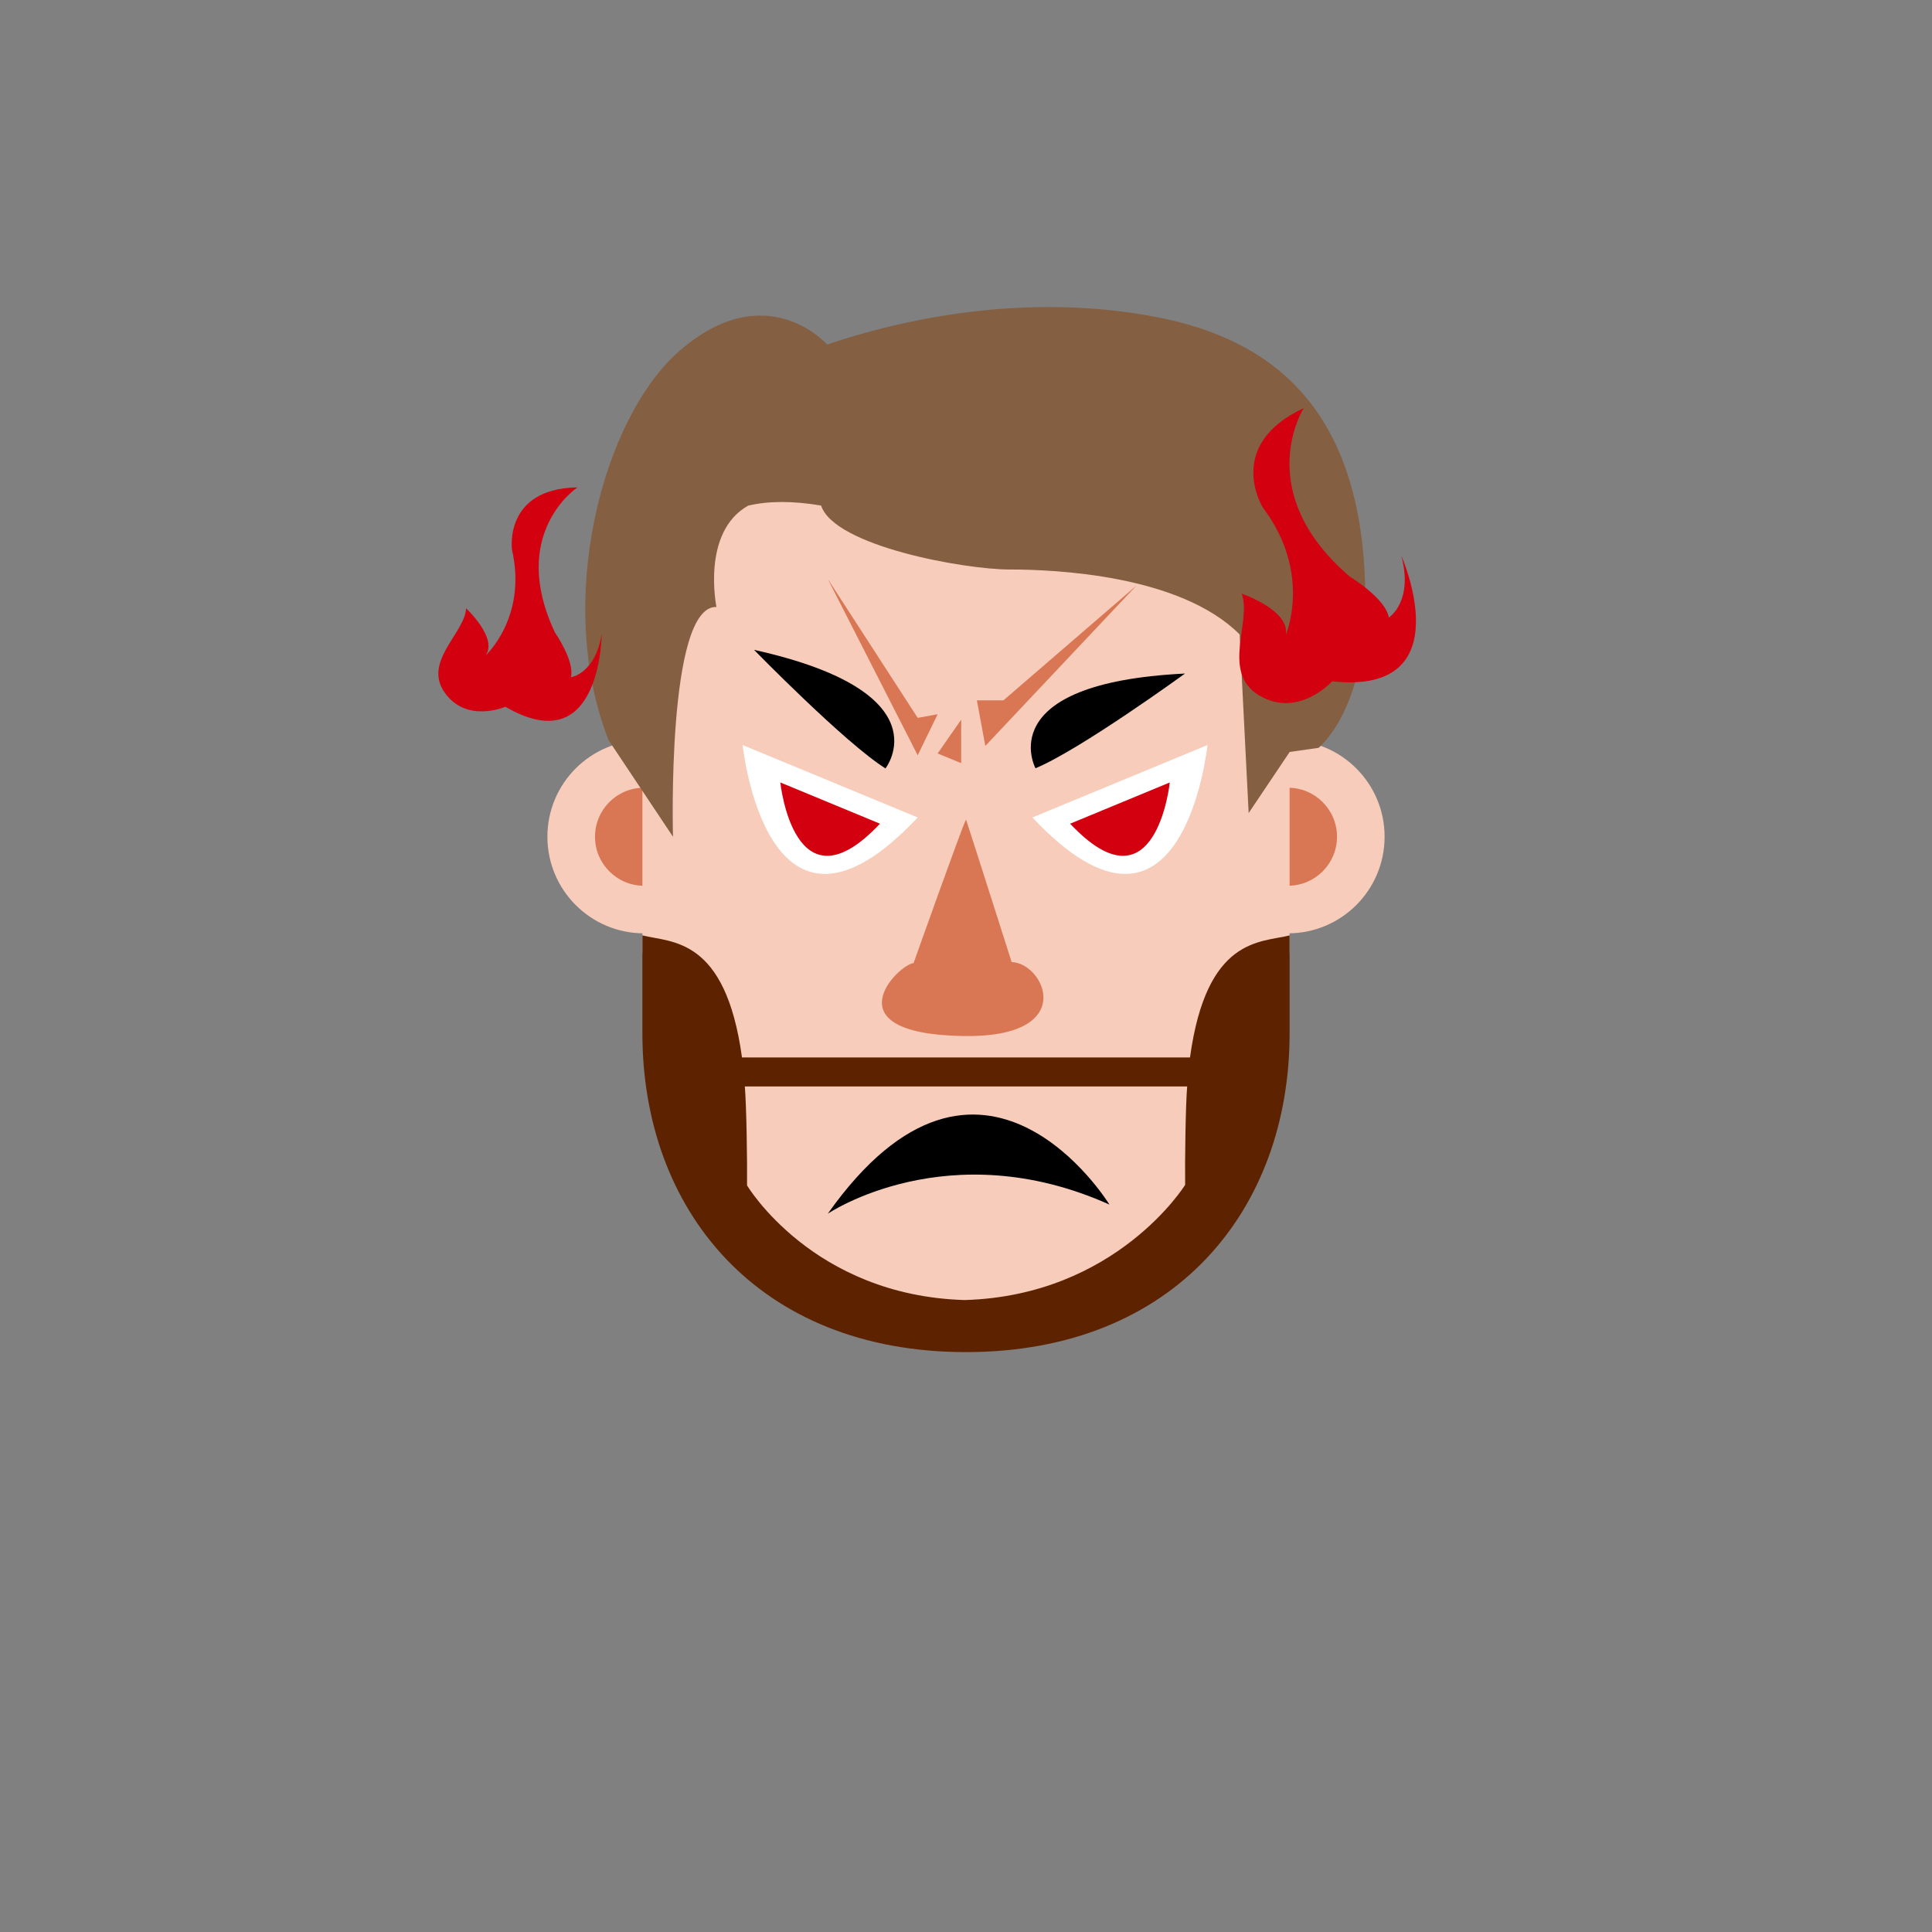 <?xml version="1.0" encoding="iso-8859-1"?><svg id="MegFaceOn Fire" version="1.1" xmlns="http://www.w3.org/2000/svg" xmlns:xlink="http://www.w3.org/1999/xlink" xml:space="preserve" x="0px" y="0px" viewbox="0 0 400 400" width="400" height="400" ><rect width="100%" height="100%" fill="#808080" stroke="none"/><g id="Face"><g  /><g  /><circle  cx="133.333" cy="173.238" r="20" class="SkinColor" fill="#F7CCBA"  /><circle  cx="266.667" cy="173.238" r="20" class="SkinColor" fill="#F7CCBA"  /><circle  fill="#D97755" cx="266.667" cy="173.238" r="10.146" /><circle  fill="#D97755" cx="133.333" cy="173.238" r="10.146" /><path  d="M200.667,80h-1.333C162.883,80,133,102.549,133,139v58c4,22.105,17.193,45.733,27.333,55.5    c24.917,24,36.479,22.833,39.667,22.833c3.63,0,17.083,0.265,39.667-22.833C249.509,242.433,263,219.105,267,197v-58    C267,102.549,237.117,80,200.667,80z" class="SkinColor" fill="#F7CCBA"  /></g><g id="Beard"><path  d="M246.378,218.938h-92.756c-3.427-25-14.622-23.75-20.622-25.275v20.275c0,36.451,23.75,66,67,66     s67-29.549,67-66v-20.275C261,195.188,249.799,193.938,246.378,218.938z M245.37,245.317c0,0-14.203,22.926-45.65,23.844     c-31.496-0.918-45.053-23.74-45.053-23.74c0.061-4.879-0.117-16.484-0.457-20.484h91.581     C245.452,228.938,245.309,240.438,245.37,245.317z" class="BeardColor" fill="#5D2300"  /></g><g id="Nose"><path  fill="#D97755" d="M209.45,199.181c0,0-8.677-27.241-9.45-29.514c-1.022,2.063-10.857,29.741-10.857,29.741    c-3.107,0.223-17.628,14.594,10.221,15.092C223.438,214.931,216.305,199.397,209.45,199.181z" /></g><g id="Eyebrow"><path  d="M214.389,159.061c0,0-9.502-17.632,30.959-19.611C245.348,139.451,223.584,155.259,214.389,159.061z" /><path  d="M183.328,159.094c0,0,12.338-15.778-27.21-24.549C156.117,134.545,174.905,153.796,183.328,159.094z" /></g><g id="Hair"><path  fill="#845F41" d="M282.667,125.667c0.427-40.667-19-55.375-43.333-60.042c-24.333-4.667-48.856-0.774-68.083,5.708    c0,0-12.583-14.333-30.583,1.333c-15.842,13.789-26,51.667-14.667,80.571l13.333,20c0,0-1.333-47.905,9-47.571    c0,0-3.195-15.492,6.568-20.981c4.084-0.965,9.045-1.031,15.099-0.019c2.714,8.402,29.695,13.241,39,13.241    c9.269,0,35.292,1.067,47.652,13.441l1.868,36.984L267,155.704v-0.022l6-0.85C273,154.833,282.439,147.344,282.667,125.667z" /><g  /></g><g id="Top"><path  fill="#FFFFFF" d="M213.75,169.25l36.25-15C250,154.25,245,202.5,213.75,169.25z" /><path  fill="#D30010" d="M221.56,170.537L242.19,162C242.19,162,239.345,189.46,221.56,170.537z" /><path  fill="#FFFFFF" d="M190,169.25l-36.25-15C153.75,154.25,158.75,202.5,190,169.25z" /><path  fill="#D30010" d="M182.19,170.537L161.56,162C161.56,162,164.405,189.46,182.19,170.537z" /><path  d="M229.697,249.394c0,0-26.451-43.172-58.311,1.889C171.386,251.283,196.278,234.405,229.697,249.394z" /><path  fill="#D30010" d="M275.795,141.064c0,0-6.979,7.713-15.059,2.938c-8.081-4.775-1.469-15.392-3.673-21.102   c0,0,10.174,3.472,9.128,8.614c0,0,5.564-12.781-4.72-26.408c0,0-8.081-12.893,8.448-20.606c0,0-11.019,17.263,9.55,34.893   c0,0,7.346,4.408,8.081,8.448c0,0,5.142-3.215,2.571-12.81C290.12,115.031,302.975,144.002,275.795,141.064z" /><path  fill="#D30010" d="M104.635,146.321c0,0-8.004,3.52-12.563-2.92c-4.559-6.44,4.162-12.314,4.433-17.452   c0,0,6.613,6.16,4.043,9.745c0,0,8.661-7.894,5.453-21.882c0,0-1.769-12.668,13.562-12.906c0,0-14.386,9.458-4.663,30.052   c0,0,4.121,5.906,3.297,9.258c0,0,5.05-0.7,6.374-8.945C124.57,131.27,124.478,157.915,104.635,146.321z" /><polygon  fill="#D97755" points="202.25,145 204,154.434 235.25,121.275 207.75,145" /><polygon  fill="#D97755" points="190,156.375 194.125,147.875 190,148.625 171.386,119.875" /><polygon  fill="#D97755" points="199,149 199,158 194.125,156" /></g></svg>